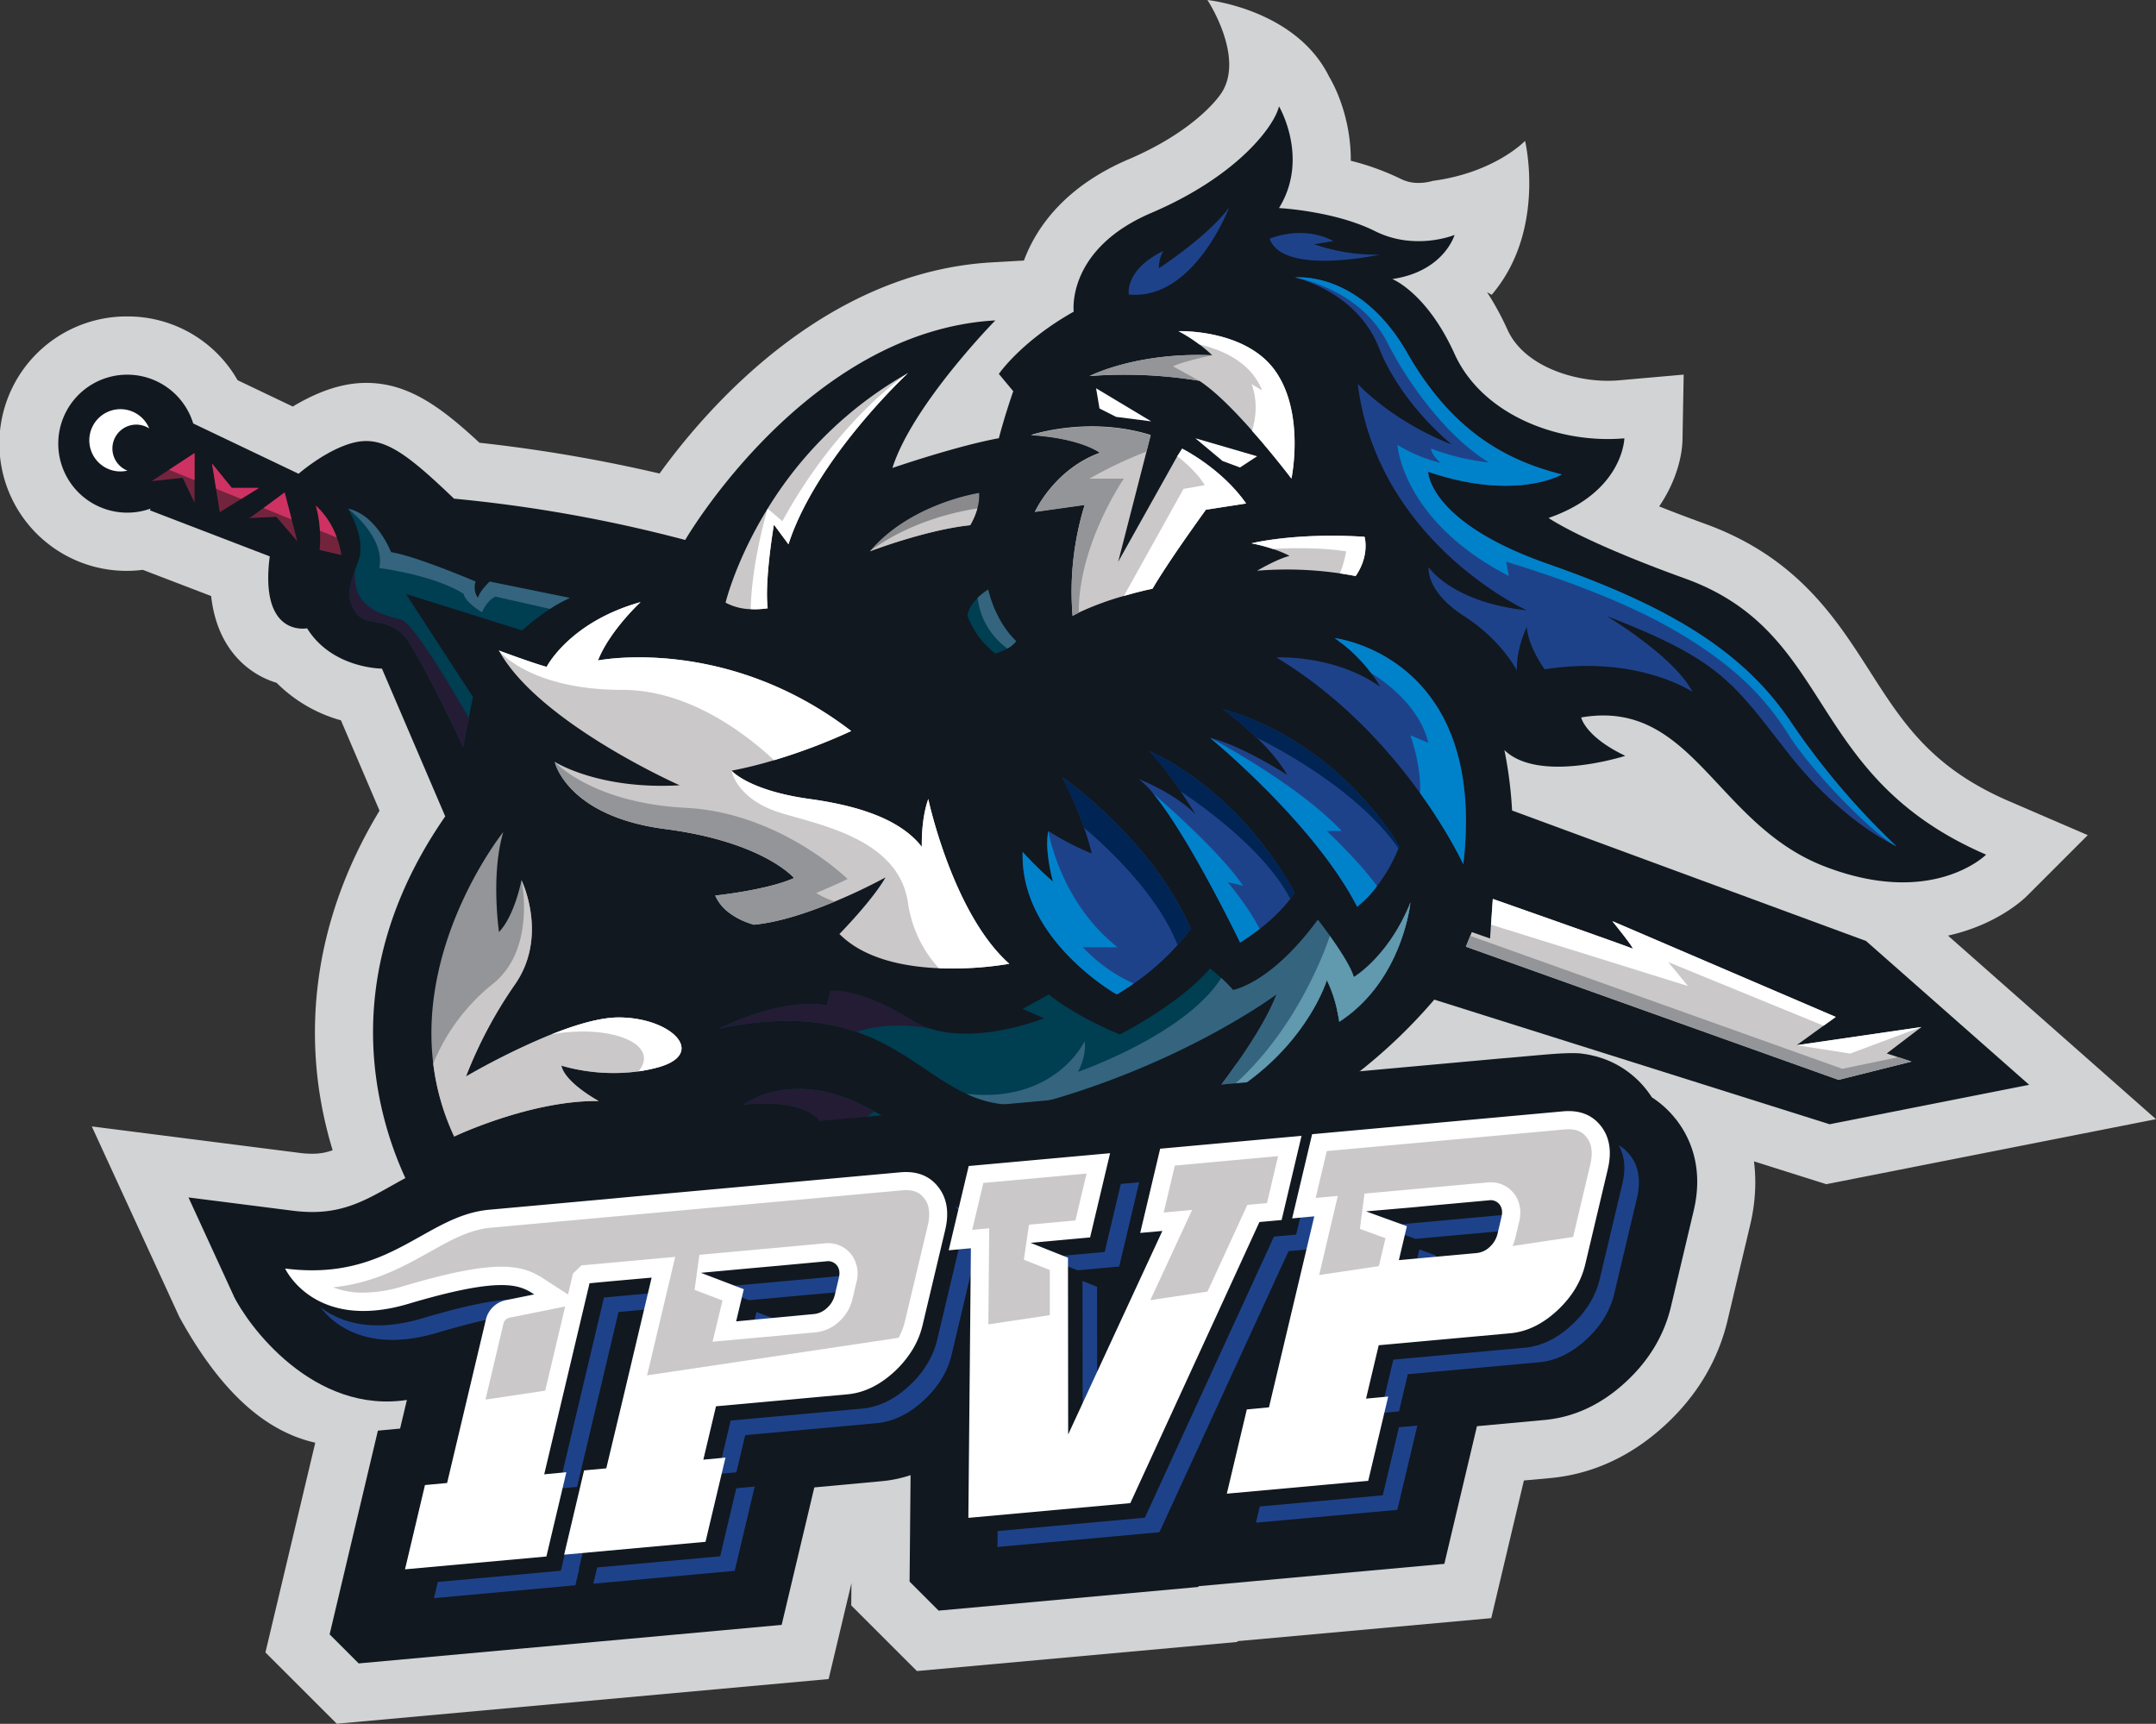 <svg id="Layer_4" data-name="Layer 4" xmlns="http://www.w3.org/2000/svg" viewBox="0 0 1038.88 830.61"><rect x="0" y="0" width="1038.88" height="830.61" fill="#333333" stroke="none"/><defs><style>.cls-1{fill:#d1d3d4;}.cls-2{fill:#111820;}.cls-3{fill:#cac8c8;}.cls-4{fill:#fff;}.cls-5{fill:#1e428a;}.cls-6{fill:#8a8a8d;}.cls-7{fill:#003e52;}.cls-8{fill:#73243d;}.cls-9{fill:#939598;}.cls-10{fill:#0082ca;}.cls-11{fill:#002453;}.cls-12{fill:#6199af;}.cls-13{fill:#35647e;}.cls-14{fill:#231c34;}.cls-15{fill:#ce3262;}</style></defs><title>logo w text</title><path class="cls-1" d="M151.9 695.2l-24 101 34.38 34.36 237-21.53 11-46.23-.1 10.75 31.63 31.62 154.3-14 .18-.4 122.28-11.08 15.73-66.34 12.44-1.13c20.46-1.86 39.13-10.42 55.48-25.44 15.46-14.22 25.63-31.25 30.22-50.6l10.88-45.9c6-25.22 1-49.57-14-68.58a75 75 0 0 0-13.3-13.1l-.7-.92a74 74 0 0 0-39.65-25.9l-1.2-.32-.33-.06a77.77 77.77 0 0 0-10.54-1.77l-.53-.05h-.54c-1.58-.1-3.2-.14-5-.14-6.77 0-14.28.68-23.8 1.53-4 .35-8.3.74-13 1.12l-133.77 12.12-.1.38-356.17 32.36c-24.17 2.2-42.2 12.3-55.36 19.7-12.3 6.9-17 9.27-25 9.27a47.12 47.12 0 0 1-5.9-.4l-100.2-12.77 42.18 91.8c19.74 35.85 41.2 55.1 65.5 60.6z"/><path class="cls-1" d="M716.54 140.78a136.36 136.36 0 0 1 9.87 18.14c7.66 16.88 30.4 24.56 48.32 24.56 1.86 0 3.72-.08 5.5-.24l31.06-2.74-.56 31.17c-.15 8.3-3.13 20.4-11.24 32.33 6.32 2.53 13.57 5.3 21.85 8.3 44.36 16 63.1 45.3 79.64 71.15 15.95 24.93 29.72 46.47 67.1 62.6L1006 402.4l-29.2 29.2c-1.73 1.74-14.65 14-38.15 19.22l100.23 88.44-158.86 31.33-180.24-56.9a287.5 287.5 0 0 1-37.62 32.34c-6.17 4.4-9.54 10-15.45 20.42-9.16 16.12-21.7 38.2-54.27 56.17-16.56 9.14-42.46 21.82-72.45 36.5-51.87 25.36-116.42 57-159.34 83.46l-28.48 17.53-12.4-31c-1.12-2.83-24-61.24-22.65-142.72-4.88.9-10.23 1.72-16.08 2.5-30.7 4-56.5 22.74-56.76 22.92l-22.4 16.7-16.7-22.4c-2.1-2.8-20.74-28.45-29.3-69-7.42-35.26-8.2-88.3 27-146.5l-18.6-43.53a70.44 70.44 0 0 1-31-18.07 42.48 42.48 0 0 1-19.54-12.57c-6.67-7.6-10.67-17.38-12-29.25L68.8 274.57a61.3 61.3 0 1 1-7.5-122.1 60.9 60.9 0 0 1 53.18 30.72l26.6 12.7c7-4.23 15.7-8.42 24.85-10.3a52.2 52.2 0 0 1 10.56-1.1c20.25 0 36 11.63 54.54 28.84a735.14 735.14 0 0 1 86.78 14.83c23.4-32.37 80-97.2 160.22-101.75l15.36-.87c6.37-17.2 21-36.22 50.43-48.78 30.23-12.9 43.1-28.75 45.5-33.2C599.07 26.1 581.8 0 581.8 0s42.57 4.37 58.64 36.93c5.1 8.62 10.58 23.54 10.44 40.53a123.3 123.3 0 0 1 24.2 8.78 18.5 18.5 0 0 0 8.48 1.9 24.5 24.5 0 0 0 6.9-1c29.93-4 44.4-19.26 44.4-19.26s10.43 43.1-16.08 74.17"/><path class="cls-2" d="M899.16 453.4L728.6 390.53a199.94 199.94 0 0 0-3.7-29.12c16.65 16.2 58.26 2.78 58.26 2.78-19.42-9.25-21.26-18.5-21.26-18.5 53.62-9.24 64.72 51.32 117 71.66s78.12-5.55 78.12-5.55c-87.86-37.9-72.16-106.8-145.2-133.1-50.06-18.07-65.64-29.13-65.64-29.13 36.06-12.48 36.52-38.37 36.52-38.37-31.43 2.77-68.42-11.1-81.82-40.68s-30-36.06-30-36.06c25-3.7 30-21.26 30-21.26s-19 7.86-38.37-1.85-46.22-11.1-46.22-11.1c14.8-24 0-49 0-49-2.3 9.72-20.34 33.76-61.48 51.32s-37.44 47.6-37.44 47.6c-25.42 14.34-36.06 30-36.06 30l6.93 8.33c-4.62 13.4-6.93 22.65-6.93 22.65-20.34 3.7-51.3 14.33-51.3 14.33 9.7-30.5 49.6-71.1 49.6-71.1-91.1 5.16-149.44 105.8-149.44 105.8a686.5 686.5 0 0 0-111.4-19.9c-22.66-21.72-33.76-30-47.16-27.26s-27.74 15.25-27.74 15.25L93.1 204.04a33.24 33.24 0 1 0-20.5 41l-.4.84 57.78 22.2c-5.08 39.28 18 34.66 18 34.66 12 19.42 36.06 19.42 36.06 19.42l30.5 71.2c-74 106.77-6.92 196-6.92 196s31-23.12 69.8-28.2 50.4-12.95 50.4-12.95c-11.57 96.62 18 170.6 18 170.6 68.85-42.55 188.6-96.16 233-120.66s39.75-55.47 67-74.9a255.2 255.2 0 0 0 45.3-41.6l190.5 60.05 96.15-19z"/><path class="cls-3" d="M622.3 230.58s-3.73-4.93-9.3-11.72c-1.23-1.5-2.54-3.07-3.93-4.72-1.8-2.15-3.74-4.38-5.76-6.64-8.2-9.27-17.68-19-25.4-24a221.7 221.7 0 0 0-52.85-2.3s22.4-11.6 59.06-10a63.6 63.6 0 0 0-6.17-5.23 72.32 72.32 0 0 0-10-6.37s32.43-1.15 46.7 19.3 7.66 51.68 7.66 51.68zM600.45 242.6l-19.38 3s-18 24.74-25.7 38.05c0 0-6 1.2-13.83 3.5a141.2 141.2 0 0 0-21.7 8c-1 .5-2 1-3 1.53a141.65 141.65 0 0 1 5.83-53.47l-24 3.38s9.3-20.5 31.36-28.46c0 0-8.77-7-33.25-8.54 0 0 27.55-9.35 57.68 0l-2 7.95-13.66 53.16 28.46-50.83 2.36-3.68s18.9 9.35 30.83 26.4z"/><path class="cls-4" d="M576 211.18l29.75 8.67-8.26 5.4-8.4-3.12-13.1-10.95zM554.73 203.03l-26.57-15.93 1.64 9.73 8 4.04 16.93 2.16z"/><path class="cls-5" d="M543.92 141.9s-2.24-11.7 16.62-21a17.8 17.8 0 0 0-2.15 8.37s23.87-15.52 33.9-29.37c0 0-17 45.1-48.38 42zM913.85 407.78c-1.54-.7-26.63-12.2-52.3-45-26.52-33.86-32.27-44.76-87.5-66 1 .6 32.67 19.6 41.48 36.57-.7-.45-27.08-17.78-71.22-10.85 0 0-8-10.85-8.6-20.43 0 0-5.13 10.22-4.8 21.08 0 0-7-14.42-25.56-26.38s-16.94-23.45-16.94-23.45 11.2 16.93 47.3 20.76c0 0-71.9-32.62-81.47-109.1 0 0 16 17.73 45.35 29.22-.74-.6-24.44-19.58-35.13-46.62-10.34-26.16-37.77-33.2-40.4-33.83h-.2s31.3-3.85 54.3 36.4 50.8 52.38 74.44 58.46c0 0-22.08 13.1-64.4-1.27 0 0 .17 24.27 57.68 44.4s93.92 41.53 117.23 76.35a361.88 361.88 0 0 0 50.75 59.7z"/><path class="cls-3" d="M653.22 277.58s-2.83-.6-7.58-1.3a176.12 176.12 0 0 0-39.9-1.28s9.62-5.68 15.65-7.15a50.14 50.14 0 0 0-8.1-3.36 83 83 0 0 0-10.27-2.7s21.07-5.3 54.5-3.15c0 .04 2.63 8.88-4.3 18.93z"/><path class="cls-6" d="M470.94 245a33.66 33.66 0 0 1-3.45 8.07c-21 2.2-47.4 12.22-48.38 12.6 19.6-23.2 52.67-28.14 52.67-28.14a21.3 21.3 0 0 1-.86 7.47z"/><path class="cls-3" d="M437.5 179.8c-1.5 1.4-44.3 41.55-57.58 82.46l-7-9.47s-4.6 26.77-3 40.3a40.9 40.9 0 0 1-8.2.43 27.05 27.05 0 0 1-12.1-3.14s4.84-20.3 20.27-45.3a187.3 187.3 0 0 1 67.6-65.3z"/><path class="cls-7" d="M489.63 308.9s-.92 1.74-4.2 3.6a27.58 27.58 0 0 1-5.84 2.4 41.93 41.93 0 0 1-13.44-18.12s.13-4 4.94-8.7a30 30 0 0 1 5.1-4s2.96 14.8 13.43 24.82z"/><path class="cls-5" d="M705.1 416.48s-6.76-14.83-20.82-34.33c-14.8-20.58-37.7-46.34-69.24-65.36 0 0 28-1.53 50 14.14a55.2 55.2 0 0 0-4.3-6.55 75.2 75.2 0 0 0-17.66-16.94s73.77 8.42 62.02 109.02zM674.26 407.8c-.13.34-.25.66-.4 1a77.37 77.37 0 0 1-10.38 18.24 52.63 52.63 0 0 1-9.53 9.9c-5.37-10.44-12.7-20.92-20.6-30.7-22.38-27.7-49.46-50-50.3-50.7 15 3.52 36.52 17.42 37.2 17.85-.45-.8-.93-1.62-1.46-2.44a89.5 89.5 0 0 0-13.23-15.48 179.38 179.38 0 0 0-15.08-12.9l-1.22-.9.74.2c57.26 16.88 84.24 65.93 84.24 65.93zM623.8 430.05a25.1 25.1 0 0 1-2.07 3.08 77.5 77.5 0 0 1-14.75 14.44c-2.73 2.1-5.85 4.34-9.43 6.6 0 0-24.56-50.94-41.9-71.82a39.75 39.75 0 0 0-7-7s17.38 6.72 27.37 17c-.33-.55-3.14-5.2-7.1-11.06a156.56 156.56 0 0 0-15.07-19.34s41.18 16.3 69.95 68.1zM573.77 447.36a70.94 70.94 0 0 1-6.34 8 120.54 120.54 0 0 1-21.17 18.6c-2.53 1.76-5.26 3.5-8.16 5.2 0 0-46.76-26.36-45.3-68.64a170.72 170.72 0 0 0 14.65 14.34s-4.3-14.75-2.3-24.44a132.22 132.22 0 0 0 20.96 10.85 129.16 129.16 0 0 0-3.77-12.5 177.38 177.38 0 0 0-10.57-24.35s43 29.48 62 72.94zM611.78 115.04s15.57-6.92 30.7 1.12l-9.24 1.53a90.83 90.83 0 0 0 31.57 5s-46.53 10.33-53.02-7.66z"/><path class="cls-3" d="M486.32 464.4a164.5 164.5 0 0 1-25.16 2.23c-2.82.05-5.77 0-8.8-.1-16.85-.72-36-4.53-47.88-16.5 0 0 16-16.28 22.2-27.25a269.9 269.9 0 0 1-24.4 11.6c-12 5-26.53 10-39 11.17a36.67 36.67 0 0 1-9.12-3.86c-.8-.48-1.58-1-2.37-1.58a20.9 20.9 0 0 1-7.16-8.6s24.75-2.54 38-8.43c0 0-14.62-17.44-62.12-23.62s-53.12-32.33-53.12-32.33c.62.38 21.65 13.46 60.13 11.25 0 0-67.95-30.06-87.1-64.9v-.04s16.6 6.18 23 7.87c0 0 11-21.63 45.27-31.2 0 0-14.9 13.77-20.53 28.12 0 0 61.55-12.37 122 34a280.66 280.66 0 0 1-37.15 14.05 208.32 208.32 0 0 1-20.47 5.06s8.16 9.56 37.67 13.63 45.54 12.28 54 23.07c0 0-.55-12.83 3.1-23.08-.06 0 11.74 55.2 39 79.4z"/><path class="cls-7" d="M274.65 288.1a66.74 66.74 0 0 0-9.62 5.3 117.4 117.4 0 0 0-13.4 10.36l-56-17.55 32.27 49.63-2 10-2.74 14.16s-16.4-35.1-25.67-49.82-20.76-7-26.23-15.3c-4.64-7-3-12.32-.13-20.35.5-1.4 1.07-2.9 1.63-4.54 3.68-10.5-4.65-24.2-5.1-24.9 13.8 2.84 20.76 20.96 20.76 20.96 12.08 1.9 40.76 14.15 40.76 14.15a8.7 8.7 0 0 0 1.12 7.93c.94-3.6 5.66-7.92 5.66-7.92z"/><path class="cls-8" d="M154 265a59.68 59.68 0 0 0 .16-9.3 55.15 55.15 0 0 0-2-12.1 38.5 38.5 0 0 1 10.1 15.36 42.63 42.63 0 0 1 2.24 8.48zM143.25 260.78l-10.1-11.75-13.1.6c.2 0 3.37-2.28 6.94-4.87 4.74-3.47 10.17-7.5 10.17-7.5l3.36 13zM124.8 235.1l-8.58 5.3-10.32 6.4-1.8-11.3-1.93-12.13 9.54 11.72h13.1zM93.73 218.3v23.88l-5.7-11.94-14.96 1.6 8.37-5.48 12.3-8.05z"/><path class="cls-4" d="M54.16 216.1a11.5 11.5 0 0 1 17.74-9.66 15 15 0 1 0-10.5 20.33 11.5 11.5 0 0 1-7.24-10.68z"/><path class="cls-9" d="M316.93 514.32c-24.1 6.58-46.43-.87-46.43-.87 1.75 8.32 18 17.07 18 17.07-32.84-.44-69.64 17.1-69.64 17.1a115.4 115.4 0 0 1-10.1-35.14c-7.35-60.27 33.75-111.58 33.75-111.58-6.12 20.58-2.06 48.17-2.06 48.17 7.57-7.88 10.84-25 10.84-25s13.13 26.7-3.07 50.14a211.3 211.3 0 0 0-23.68 44.5c1.08-.64 48.45-28.46 73.56-28.46 25.4 0 42.93 17.5 18.85 24.08z"/><path class="cls-7" d="M679.6 434.9s-3.7 37.57-34.26 57.4c0 0-1.57-11.4-6-20 0 0-11.75 39-59.64 61.7 0 0 27.18-33 35.36-54.82 0 0-40.72 30.48-105.55 49.9-45.58 13.63-58.5-18.66-96.77-31.85-16-5.52-36.45-7.7-65.6-1.75l-.7.13.4-.2.17-.08c4.3-2.1 31-14.63 51.43-10.85l1.66-7s13.3-2 39.63 14.3a38.64 38.64 0 0 0 9.85 4.26 38.17 38.17 0 0 0 3.8.92h.1c22.8 4.52 49.53-6.3 49.53-6.3l-10.2-4.55 12.57-6.93s12 10.1 34.26 19.25c0 0 28.6-14.45 43.4-31.75 0 0 2.42 1.8 5.43 4.55a66.22 66.22 0 0 1 5.67 5.8s18.17-2.9 40.88-33.86c0 0 14.87 18.92 17.35 27.63 0-.02 17.87-11.1 27.25-35.9z"/><path class="cls-7" d="M559.03 556.25c-.42.55-14.24 18.58-63.54 47.3-13.67 7.94-28.58 16.36-43.2 24.5-19.86 11-39.22 21.56-54.3 29.68-17.52 9.45-29.27 15.65-29.27 15.65s-2.5-13.5.8-25.35c0 0 3.94-.65 20.94-2.9 1.17-.16 2.33-.34 3.5-.55a70.27 70.27 0 0 0 41.8-24.9s-13.13 8.17-35.56 7a94.1 94.1 0 0 1-21.44-3.7s1-11.2 13.18-17.8c2.58-1.4 6-1.9 10.07-2.13 15-.9 38.16 1.57 56.7-26.2-.73.3-28.62 11.67-55.08 7.12a54.17 54.17 0 0 1-22.33-8.9A115.9 115.9 0 0 1 394.96 540s-6.3-10.73-36.58-7.78c0 0 21.78-17 56.52 0q3.34 1.64 6.5 3.32c6.6 3.53 12.6 7.17 18.28 10.63 20.67 12.56 37 22.62 61.66 15.57 33.63-9.6 47.2-26.24 47.2-26.24s-4.5 19.8-15.32 28.57c.03.04 19.12-4.14 25.8-7.82z"/><path class="cls-3" d="M914.68 509.4l6.37 2.12-35.16 8.8-6.55-2.34-173-61.83 2.1-5.2.75-1.83 8.8 3.07.45-6.67.86-12.4s65.5 23 67.25 23.9-9.66-13.2-9.66-13.2L884.55 490l-5.87 4.23-13 9.4 60.2-8.78-16.74 12.75z"/><path class="cls-4" d="M600.45 242.6l-19.38 3s-18 24.74-25.7 38.05c0 0-6 1.2-13.83 3.5l28.73-51.58 10.24-1.8c-4.5-7.54-13.23-13.92-13.23-13.92l2.36-3.68s18.9 9.38 30.82 26.42z"/><path class="cls-10" d="M705.1 416.48s-6.76-14.83-20.82-34.33c.6-13.75-4.68-27.84-4.68-27.84l8.62 3.56c-4.8-20.47-26.82-33.1-27.5-33.47a75.2 75.2 0 0 0-17.65-16.94s73.78 8.42 62.03 109.02z"/><path class="cls-4" d="M653.22 277.58s-2.83-.6-7.58-1.3a53.4 53.4 0 0 0 3-10.6c-15.15-2.5-35.36-1.2-35.36-1.2A83 83 0 0 0 603 261.8s21.07-5.3 54.5-3.15c.03.04 2.66 8.88-4.28 18.93z"/><path class="cls-3" d="M470.94 245a33.66 33.66 0 0 1-3.45 8.07c-21 2.2-47.4 12.22-48.38 12.6 19.95-14.98 44.1-19.53 51.82-20.67z"/><path class="cls-4" d="M614.57 178.86c-14.28-20.46-46.7-19.3-46.7-19.3a72.32 72.32 0 0 1 10 6.36c15.67 3.76 25.92 11.26 30.3 22.18l-5.1-3s4.28 9.54.2 22.45c2 2.27 4 4.5 5.77 6.64l3.93 4.7c5.57 6.8 9.3 11.73 9.3 11.73s6.6-31.3-7.7-51.77zM437.5 179.8c-1.5 1.4-44.3 41.55-57.58 82.46l-7-9.47s-4.6 26.77-3 40.3a40.9 40.9 0 0 1-8.2.43c.5-22.8 7.94-47.63 8.18-48.44l7.1 6.05c26.38-48.46 59.26-70.55 60.5-71.35z"/><path class="cls-11" d="M674.26 407.8c-.13.34-.25.66-.4 1-21.77-31.38-68.26-53.3-68.26-53.3a179.38 179.38 0 0 0-15.08-12.9l-1.2-.9.73.2c57.23 16.86 84.2 65.9 84.2 65.9zM623.8 430.05a25.1 25.1 0 0 1-2.07 3.08c-12-23.15-41.58-44.32-52.87-51.84a156.56 156.56 0 0 0-15.06-19.34s41.23 16.3 70 68.1zM573.77 447.36a70.94 70.94 0 0 1-6.34 8c-9.56-24.3-33.3-46.56-45.14-56.58a177.38 177.38 0 0 0-10.58-24.34s43.05 29.46 62.05 72.92z"/><path class="cls-10" d="M663.5 427a52.63 52.63 0 0 1-9.54 9.9c-5.37-10.44-12.7-20.92-20.6-30.7-22.38-27.7-49.46-50-50.3-50.7 1.28.66 41.88 22.07 63.45 44.9h-7.2s16.53 15.55 24.2 26.6zM606.98 447.57c-2.73 2.1-5.85 4.34-9.43 6.6 0 0-24.56-50.94-41.9-71.82.95.82 31.65 27.07 43.32 44.44l-7.4-1.72s9.86 11.6 15.4 22.5zM546.25 473.93c-2.53 1.77-5.26 3.52-8.16 5.22 0 0-46.77-26.37-45.3-68.65a170.72 170.72 0 0 0 14.64 14.34s-4.28-14.73-2.28-24.42c0 0 5.35 33.86 33.34 56h-16.7a77.43 77.43 0 0 0 24.45 17.5z"/><path class="cls-4" d="M410.16 352.24A280.66 280.66 0 0 1 373 366.3c-13.04-12.2-40.73-33.88-73-33.88-43.44 0-58.7-17.8-59.6-18.92v-.05s16.57 6.18 23 7.87c0 0 11-21.63 45.25-31.2 0 0-14.9 13.77-20.53 28.12.04 0 61.6-12.37 122.04 34zM486.32 464.4a167.4 167.4 0 0 1-33.92 2.13 59 59 0 0 1-14.9-31.63c-4.6-30.78-42.62-37.37-61.58-43.3-21.18-6.6-23.4-20.24-23.4-20.24s8.17 9.56 37.68 13.63 45.54 12.28 54 23.07c0 0-.55-12.83 3.1-23.08-.04 0 11.76 55.2 39.02 79.4z"/><path class="cls-9" d="M408.42 423.53s-32.5-31.93-77.9-34.28c-44.67-2.3-62.57-21.5-63.13-22.1s5.6 26.13 53.1 32.32 62.13 23.6 62.13 23.6c-13.2 5.9-38 8.43-38 8.43a20.9 20.9 0 0 0 7.15 8.6l.45.32c.64.45 1.28.88 1.92 1.26a36.67 36.67 0 0 0 9.18 3.88c12.45-1.17 27-6.16 39-11.17a36.3 36.3 0 0 1-9-4.12c8.83-3.65 15.1-6.75 15.1-6.75z"/><path class="cls-3" d="M316.93 514.32a74.08 74.08 0 0 1-9.3 1.9 90.07 90.07 0 0 1-37.13-2.77c1.75 8.32 18 17.07 18 17.07-32.84-.44-69.64 17.1-69.64 17.1a115.4 115.4 0 0 1-10.1-35.14 95.2 95.2 0 0 1 28.5-38.23c21.33-16.8 14-50.14 14-50.14s13.13 26.72-3.07 50.15a211.3 211.3 0 0 0-23.68 44.44 341.9 341.9 0 0 1 41.25-20.3c11.52-4.6 23.33-8.14 32.3-8.14 25.42-.03 42.94 17.5 18.86 24.06z"/><path class="cls-12" d="M679.6 434.9s-3.7 37.57-34.26 57.4c0 0-.32-2.33-1.08-5.68 26.76-18.62 35-50.48 35.33-51.68a.1.1 0 0 0 0-.04zM639.33 472.26s-6.1 20.22-27.37 40a126.37 126.37 0 0 1-32.27 21.7s7.8-9.47 16.3-21.62c20.9-15.57 43.33-40.08 43.33-40.08z"/><path class="cls-13" d="M559.03 556.25c-.28.37-6.6 8.62-25.65 22.7a418.82 418.82 0 0 1-37.9 24.6c-13.65 7.94-28.56 16.36-43.2 24.5 15.2-13.26 27.72-25.8 27.72-25.8-11.6-1.06-16.72-6.2-16.72-6.2 23.73-4.3 29.52-15.36 29.52-15.36-27.1-1.1-33.55-17.8-53.06-34.5 20.67 12.56 37 22.62 61.66 15.57 17-4.85 28.85-11.48 36.44-16.87s10.77-9.36 10.77-9.36-4.5 19.8-15.32 28.57c0 0 19.08-4.17 25.75-7.85z"/><path class="cls-12" d="M559.03 556.25c-.28.37-6.6 8.62-25.65 22.7a25.6 25.6 0 0 0 3.06-9.3c-6.18 3.08-16.93 2.9-16.93 2.9 10.32-8.23 15.84-20.54 18.33-27.65 7.45-5.27 10.77-9.36 10.77-9.36s-4.52 19.8-15.33 28.57c0 0 19.1-4.17 25.76-7.85z"/><path class="cls-13" d="M489.63 308.9s-.92 1.74-4.2 3.6a35.1 35.1 0 0 1-14.36-24.42 30 30 0 0 1 5.1-4s3 14.8 13.46 24.82z"/><path class="cls-9" d="M552.4 217.62a197.92 197.92 0 0 0-27.4 13h16.53s-22 31.92-21.7 64.65c-1 .5-2 1-3 1.54a141.65 141.65 0 0 1 5.83-53.46l-24 3.37s9.3-20.5 31.36-28.45c0 0-8.77-7-33.25-8.54 0 0 27.55-9.34 57.68 0zM565.32 176.57l12.54 6.9a221.7 221.7 0 0 0-52.84-2.3s22.4-11.58 59.06-10c0-.03-15.76 3.4-18.76 5.4z"/><path class="cls-13" d="M274.65 288.1a66.74 66.74 0 0 0-9.62 5.3l-26.26-5.94c-4.43 2.08-6.5 7.55-6.5 7.55-8.8-5.4-8.87-8.84-8.87-8.84-14.08-9.1-40.66-12.47-40.66-12.47 3.07-14.6-14.45-28.12-15.07-28.57 13.78 2.83 20.75 20.95 20.75 20.95 12.08 1.9 40.76 14.15 40.76 14.15a8.7 8.7 0 0 0 1.13 7.92c.95-3.6 5.67-7.92 5.67-7.92z"/><path class="cls-4" d="M878.7 494.22l-74.83-30.64 9.5 11.54-94.9-29.58.86-12.4s65.48 23 67.24 23.9-9.66-13.2-9.66-13.2L884.6 490zM925.87 494.83l-34.36 12.82-25.84-4.04 60.2-8.77z"/><path class="cls-9" d="M921.05 511.52l-35.16 8.8-6.55-2.34-172.98-61.83 2.1-5.2 179.26 64.04 26.95-5.6 6.37 2.12z"/><path class="cls-10" d="M863.08 348.07c-23.3-34.82-59.73-56.23-117.23-76.35s-57.7-44.4-57.7-44.4c42.33 14.38 64.4 1.3 64.4 1.3-23.63-6.1-51.4-18.22-74.4-58.47S623.8 133.7 623.8 133.7h.2c2.7.48 31.72 6.25 44.5 31.34 11.64 22.9 30.84 47 49 57.8a113.2 113.2 0 0 1-27.95-6.7s-.08 2.68 4.6 6.9a75.87 75.87 0 0 1-20.76-8.63s2.2 36.6 53.64 63.1l-1.27-6.8s45.84 13.12 78.26 31.4 47.06 34.88 58 52.18 40.1 47.4 51.73 53.47h.05a361.88 361.88 0 0 1-50.72-59.68z"/><path class="cls-14" d="M395.46 566.23l10.88-2.72s-5.14 10.9-2.72 20.46a54.17 54.17 0 0 1-22.33-8.9A115.9 115.9 0 0 1 394.96 540s-6.3-10.72-36.58-7.77c0 0 21.78-17 56.52 0q3.34 1.65 6.5 3.33s-19.17 12.34-25.96 30.7zM400.16 626.7a94.1 94.1 0 0 1-21.45-3.7s1-11.22 13.2-17.8c2.57-1.4 6-1.9 10.06-2.15-3.28 3.58-7.67 11.25-1.8 23.64zM398 657.7c-17.53 9.44-29.28 15.64-29.28 15.64s-2.5-13.5.8-25.35c0 0 3.94-.66 20.94-2.9 1.17-.17 2.33-.35 3.5-.56A124.8 124.8 0 0 0 398 657.7z"/><path class="cls-13" d="M679.6 434.9s-3.7 37.57-34.26 57.4c0 0-.32-2.33-1.08-5.68a63.23 63.23 0 0 0-4.93-14.36s-6.1 20.22-27.37 40a126.37 126.37 0 0 1-32.27 21.7c.45-.56 8-9.82 16.27-21.6 7.36-10.53 15.25-23.07 19.05-33.2 0 0-40.72 30.48-105.55 49.9-18.8 5.62-32 3.43-43.78-2 42.9 4.76 56.93-25.32 56.93-25.32s1.37 5.83-3.15 14.7c0 0 51.67-17.8 69-45.24a66.22 66.22 0 0 1 5.67 5.8s18.17-2.9 40.88-33.86c0 0 1.5 1.9 3.6 4.8.68.9 1.42 1.9 2.2 3 4.47 6.24 10.1 14.76 11.54 19.82 0 0 16.68-9.74 27.24-35.85z"/><path class="cls-14" d="M449.58 496c-15.73-3.44-27.6-1.62-36.86 1.2-16-5.52-36.45-7.7-65.6-1.75l-.12-.16c4.3-2.12 31-14.64 51.43-10.86l1.66-7s13.3-2 39.63 14.3a38.64 38.64 0 0 0 9.85 4.25zM225.9 345.86L223.15 360s-16.4-35.1-25.67-49.82-20.76-7-26.23-15.3c-4.64-7-3-12.32-.13-20.35-1 11.54 3.18 19.95 22 23.9 5.72 1.48 24.02 32.17 32.75 47.43z"/><path class="cls-15" d="M81.44 226.36l12.3-8.05v13.02l-12.3-4.96zM111.7 235.1h13.1l-8.58 5.3-12.1-4.9-1.95-12.13 9.54 11.72zM137.16 237.27l3.36 13-13.54-5.47 10.18-7.53zM162.27 259l-8.1-3.3a55.15 55.15 0 0 0-2-12.1 38.5 38.5 0 0 1 10.1 15.4z"/><path class="cls-12" d="M679.6 434.9s-3.7 37.57-34.26 57.4c0 0-.32-2.33-1.08-5.68a63.23 63.23 0 0 0-4.93-14.36s-6.1 20.22-27.37 40a126.37 126.37 0 0 1-32.27 21.7c43.14-27.16 60.74-81.87 61.1-83 4.47 6.26 10.1 14.78 11.54 19.84 0 0 16.68-9.74 27.24-35.85a.1.1 0 0 0 .02-.05z"/><path class="cls-4" d="M316.93 514.32a74.08 74.08 0 0 1-9.3 1.9c10.87-13-13.04-22.9-41.85-17.84 11.52-4.6 23.33-8.13 32.3-8.13 25.4-.02 42.93 17.5 18.85 24.07z"/><path class="cls-2" d="M807.36 539.1a46.58 46.58 0 0 0-11.4-10.36c-.85-1.32-1.73-2.54-2.6-3.65a46.06 46.06 0 0 0-24.74-16.2 9.76 9.76 0 0 1-1-.23 49.87 49.87 0 0 0-6.73-1.13c-8.2-.48-20.36 1.08-37.92 2.5l-113.37 10.3-.08.37-165.36 15-.34 1.43q-2.5-.35-5.1-.46l-.75-.42-34.2 3.1-170.54 15.55c-18.2 1.65-32 9.4-44.17 16.22-12.82 7.2-22.95 12.87-38.7 12.87a75.16 75.16 0 0 1-9.44-.64l-50.1-6.38 21.08 45.9c3.16 6.88 9.9 16.16 20.48 23.67l-.3.3c7.67 10 25.28 26.8 57 26.8q3.58 0 7.27-.3l-3.56 15-10.7 1-23.26 98.15 14 14 76.77-7 40.12-3.64 10.15-.92 76.77-7 15.74-66.25 32.53-3a61 61 0 0 0 13.86-2.9l-.48 51.28 14 14 125.1-11.4.17-.38 118.4-10.76 15.72-66.33 32.54-3c14.2-1.28 27.34-7.4 39-18.15 11.28-10.36 18.65-22.62 21.93-36.43l10.88-45.9c5.16-21.33-1.84-36.03-8.64-44.62z"/><path class="cls-5" d="M691.93 604.94l-8-2.9-2.9 12.24 8.87-.8 2.03-8.54zM724.45 585.4l-25.7 2.35-11.67 1.06-21.84 2 16.85 6.12 12-1.1 11.66-1.05 24.9-2.26a6.38 6.38 0 0 0-1.1-5.07 5.47 5.47 0 0 0-5.1-2.02zM785.37 556.5a18.4 18.4 0 0 0-5.45-4.7q4.42 7.55 1.83 18.54l-10.88 45.9q-3 12.47-13.6 22.26t-22.6 10.88l-63.3 5.75-6.1 25.73 8.85-.8 4.25-17.93 63.3-5.75q11.95-1.1 22.6-10.88t13.6-22.26l10.9-45.9q3-12.73-3.4-20.84zM666.3 720.5l-59.27 5.38-1.85 7.8 68.13-6.18 9.64-40.6-8.86.8-7.78 32.8z"/><path class="cls-7" d="M638.5 593.22l-1.86 7.82 1.8-.17 1.87-7.8-1.8.15z"/><path class="cls-5" d="M298.06 632.17l10.65-.96 10.47-.94 1.85-7.82-19.32 1.76-10.65.97h-.03l-21.83 92.06 8.86-.8 19.97-84.25h.03zM372.44 635.2l-7.95-3.05-2.74 11.5 8.86-.8 1.82-7.66zM405.16 614.8l-21.6 2-15.77 1.42-23 2.1 16.15 6.17 13.87-1.27 15.77-1.43 20.8-1.9a6.37 6.37 0 0 0-1.1-5.07 5.47 5.47 0 0 0-5.14-2.04zM278.9 756.07l7.76-32.78-8.64.77-7.77 32.78-59.27 5.4-1.86 7.8 68.13-6.2 1.86-7.8-.2.02zM251.1 633.3l13.3-2.7c-7-4.54-15.24-9-60.63 4.55-25.1 7.48-40.6 1.5-49.45-5.36 6.1 8 22.48 22.48 56.46 12.36 19.16-5.7 31.7-8.2 40.3-8.86zM466.1 585.88a18.4 18.4 0 0 0-5.46-4.7q4.42 7.5 1.83 18.5l-10.88 45.9q-3 12.48-13.62 22.27t-22.6 10.88l-63.3 5.75-6.1 25.73 8.86-.8 4.25-17.92 63.3-5.75q11.94-1.1 22.6-10.88t13.6-22.26l10.88-45.9q3.02-12.7-3.4-20.82zM347.02 749.88l-59.27 5.38-1.85 7.82 68.13-6.2 9.62-40.6-8.86.82-7.78 32.78zM532.27 603.25l-10.67.97-17.98 1.63 15.62 6.23 9.37-.85 10.68-.98 9.63-40.6-8.85.82-7.78 32.78z"/><path class="cls-7" d="M567.1 600.08l-1.8.17-1.84 7.7 3.64-7.87z"/><path class="cls-5" d="M632.33 562.08l-7.77 32.78-10.68.97-62.22 135.45-70.96 6.45-.07 7.65 78.04-7.1 62.22-135.44 10.67-.97 9.62-40.6-8.87.8z"/><path class="cls-5" d="M521.7 698.18l7-15.1-.08-63.05-7-2.8.08 80.95z"/><path class="cls-7" d="M474.82 608.47l-1.8.16-1.87 7.82 3.6-.33.07-7.65z"/><path class="cls-4" d="M771.36 542.5q-6.4-8.13-18.36-7l-120.75 11-9.62 40.57 10.67-1-9.2 38.8-12.64 53.24-10.67 1-9.64 40.6 68.14-6.2 9.62-40.6-10.67 1 6.1-25.72 63.3-5.76q12-1.08 22.6-10.86t13.6-22.27l1.3-5.48 9.58-40.44q3.03-12.78-3.37-20.9zm-91.3 39.3l11.7-1.1 25.68-2.34a5.4 5.4 0 0 1 5.12 2c1.2 1.52 1.52 3.54.95 6l-1.94 8.22a12.44 12.44 0 0 1-3.7 6.2 10.57 10.57 0 0 1-6.46 3l-37.36 3.4 3.87-16.36-19.67-7.13zM452.06 571.87q-6.4-8.12-18.35-7l-129.4 11.76-10.64 1-57.9 5.26c-31.1 2.8-47.88 34.77-98.38 28.34 0 0 14 30.5 59.4 17s53.64-9.08 60.63-4.54l-13.8 2.8a12.5 12.5 0 0 0-9.5 9.35l-11.68 49.22-7 29.5-10.67 1-9.62 40.6 68.13-6.18 9.62-40.6-10.67 1 7.68-32.36 14.16-59.7 10.65-1L314 615.6l-13.72 57.87-8.14 34.03-10.7 1-9.6 40.6 68.12-6.2 9.62-40.58-10.67 1 6.1-25.72 63.3-5.76q11.94-1.08 22.6-10.88a49.78 49.78 0 0 0 7.23-8.27 40.56 40.56 0 0 0 6.38-14.06l10.92-45.95q3.02-12.72-3.4-20.83zm-91.27 39.3l15.76-1.42 21.6-2a5.42 5.42 0 0 1 5.13 2c1.2 1.52 1.5 3.54.92 6l-1.94 8.22a12.28 12.28 0 0 1-3.7 6.2 10.6 10.6 0 0 1-6.45 3l-37.4 3.52 3.7-15.5-20.67-7.9zM627.16 547.25l-9.6 40.6-10.7.97-19.03 41.47-43.18 93.97-78.04 7.1.78-83.06.44-46.85-10.7.98 9.64-40.6 68.13-6.18-9.63 40.58-10.7.98-17.96 1.64 18 7.17.04 35.25.05 49.92 24.82-53.66 20.57-44.42-10.68.96 9.62-40.58 68.12-6.2z"/><path class="cls-3" d="M242.6 637.76a3.76 3.76 0 0 1 2.73-2.8l27-5.44-9.62 40.55-28.77 4.3zm82.76-32.15l-45.15 4.1-4.1 3.9-.6 2.54-1.8 7.58-11.54-7.47c-4.6-3-10-5.92-20.63-5.92s-25.74 3-47.27 9.4a67.9 67.9 0 0 1-19.22 3.1 39.55 39.55 0 0 1-14.53-2.56c19.84-2.07 33.9-10 46.55-17.05 10.26-5.76 19.12-10.73 29.5-11.67l198-18c.68-.06 1.34-.1 2-.1 3.92 0 6.6 1.18 8.7 3.83.93 1.2 3.78 4.8 1.74 13.38l-10.95 45.93a31 31 0 0 1-3.1 8L311.8 662.7zm18 40.88l49.5-4.5a19.45 19.45 0 0 0 11.68-5.4 21 21 0 0 0 6.2-10.56l1.95-8.2a15.4 15.4 0 0 0-2.54-13.47 14 14 0 0 0-11.2-5.35c-.53 0-1.07 0-1.62.08l-21.56 2-15.76 1.42-23 2.1-2.33 16.9 13.46 5.1zM476.67 591.84l-8.2.75 5.36-22.6 49.73-4.53-5.36 22.6-22.4 2.04-2.44 16.88 12.5 4.97v21.75l-29.62 4.43.43-46.3zM574.42 583l-13.67 1.22 5.36-22.6 49.73-4.54-5.35 22.62-9.45.85-19.2 41.78-27.53 4.12L574.42 583zM644.63 576.23l-10.67 1 5.36-22.6 114.47-10.4q1-.1 2-.1c3.93 0 6.6 1.18 8.7 3.83 1.62 2.06 3.57 5.67 1.74 13.38l-8.22 34.68-29.18 4.36a20.53 20.53 0 0 0 1.25-3.64l2-8.26c1.18-5.08.25-9.86-2.62-13.47a14 14 0 0 0-11.2-5.34c-.53 0-1.07 0-1.62.08l-37.33 3.38-21.84 2-2.2 17 12.34 4.47-3.2 13.47-28.77 4.3z"/><path class="cls-2" d="M112.48 624.07c6.35 13.76 38.5 58.15 84.73 50.3l5.34-8-18.22-10.3-35.92-14.78-27-16.5z"/></svg>
